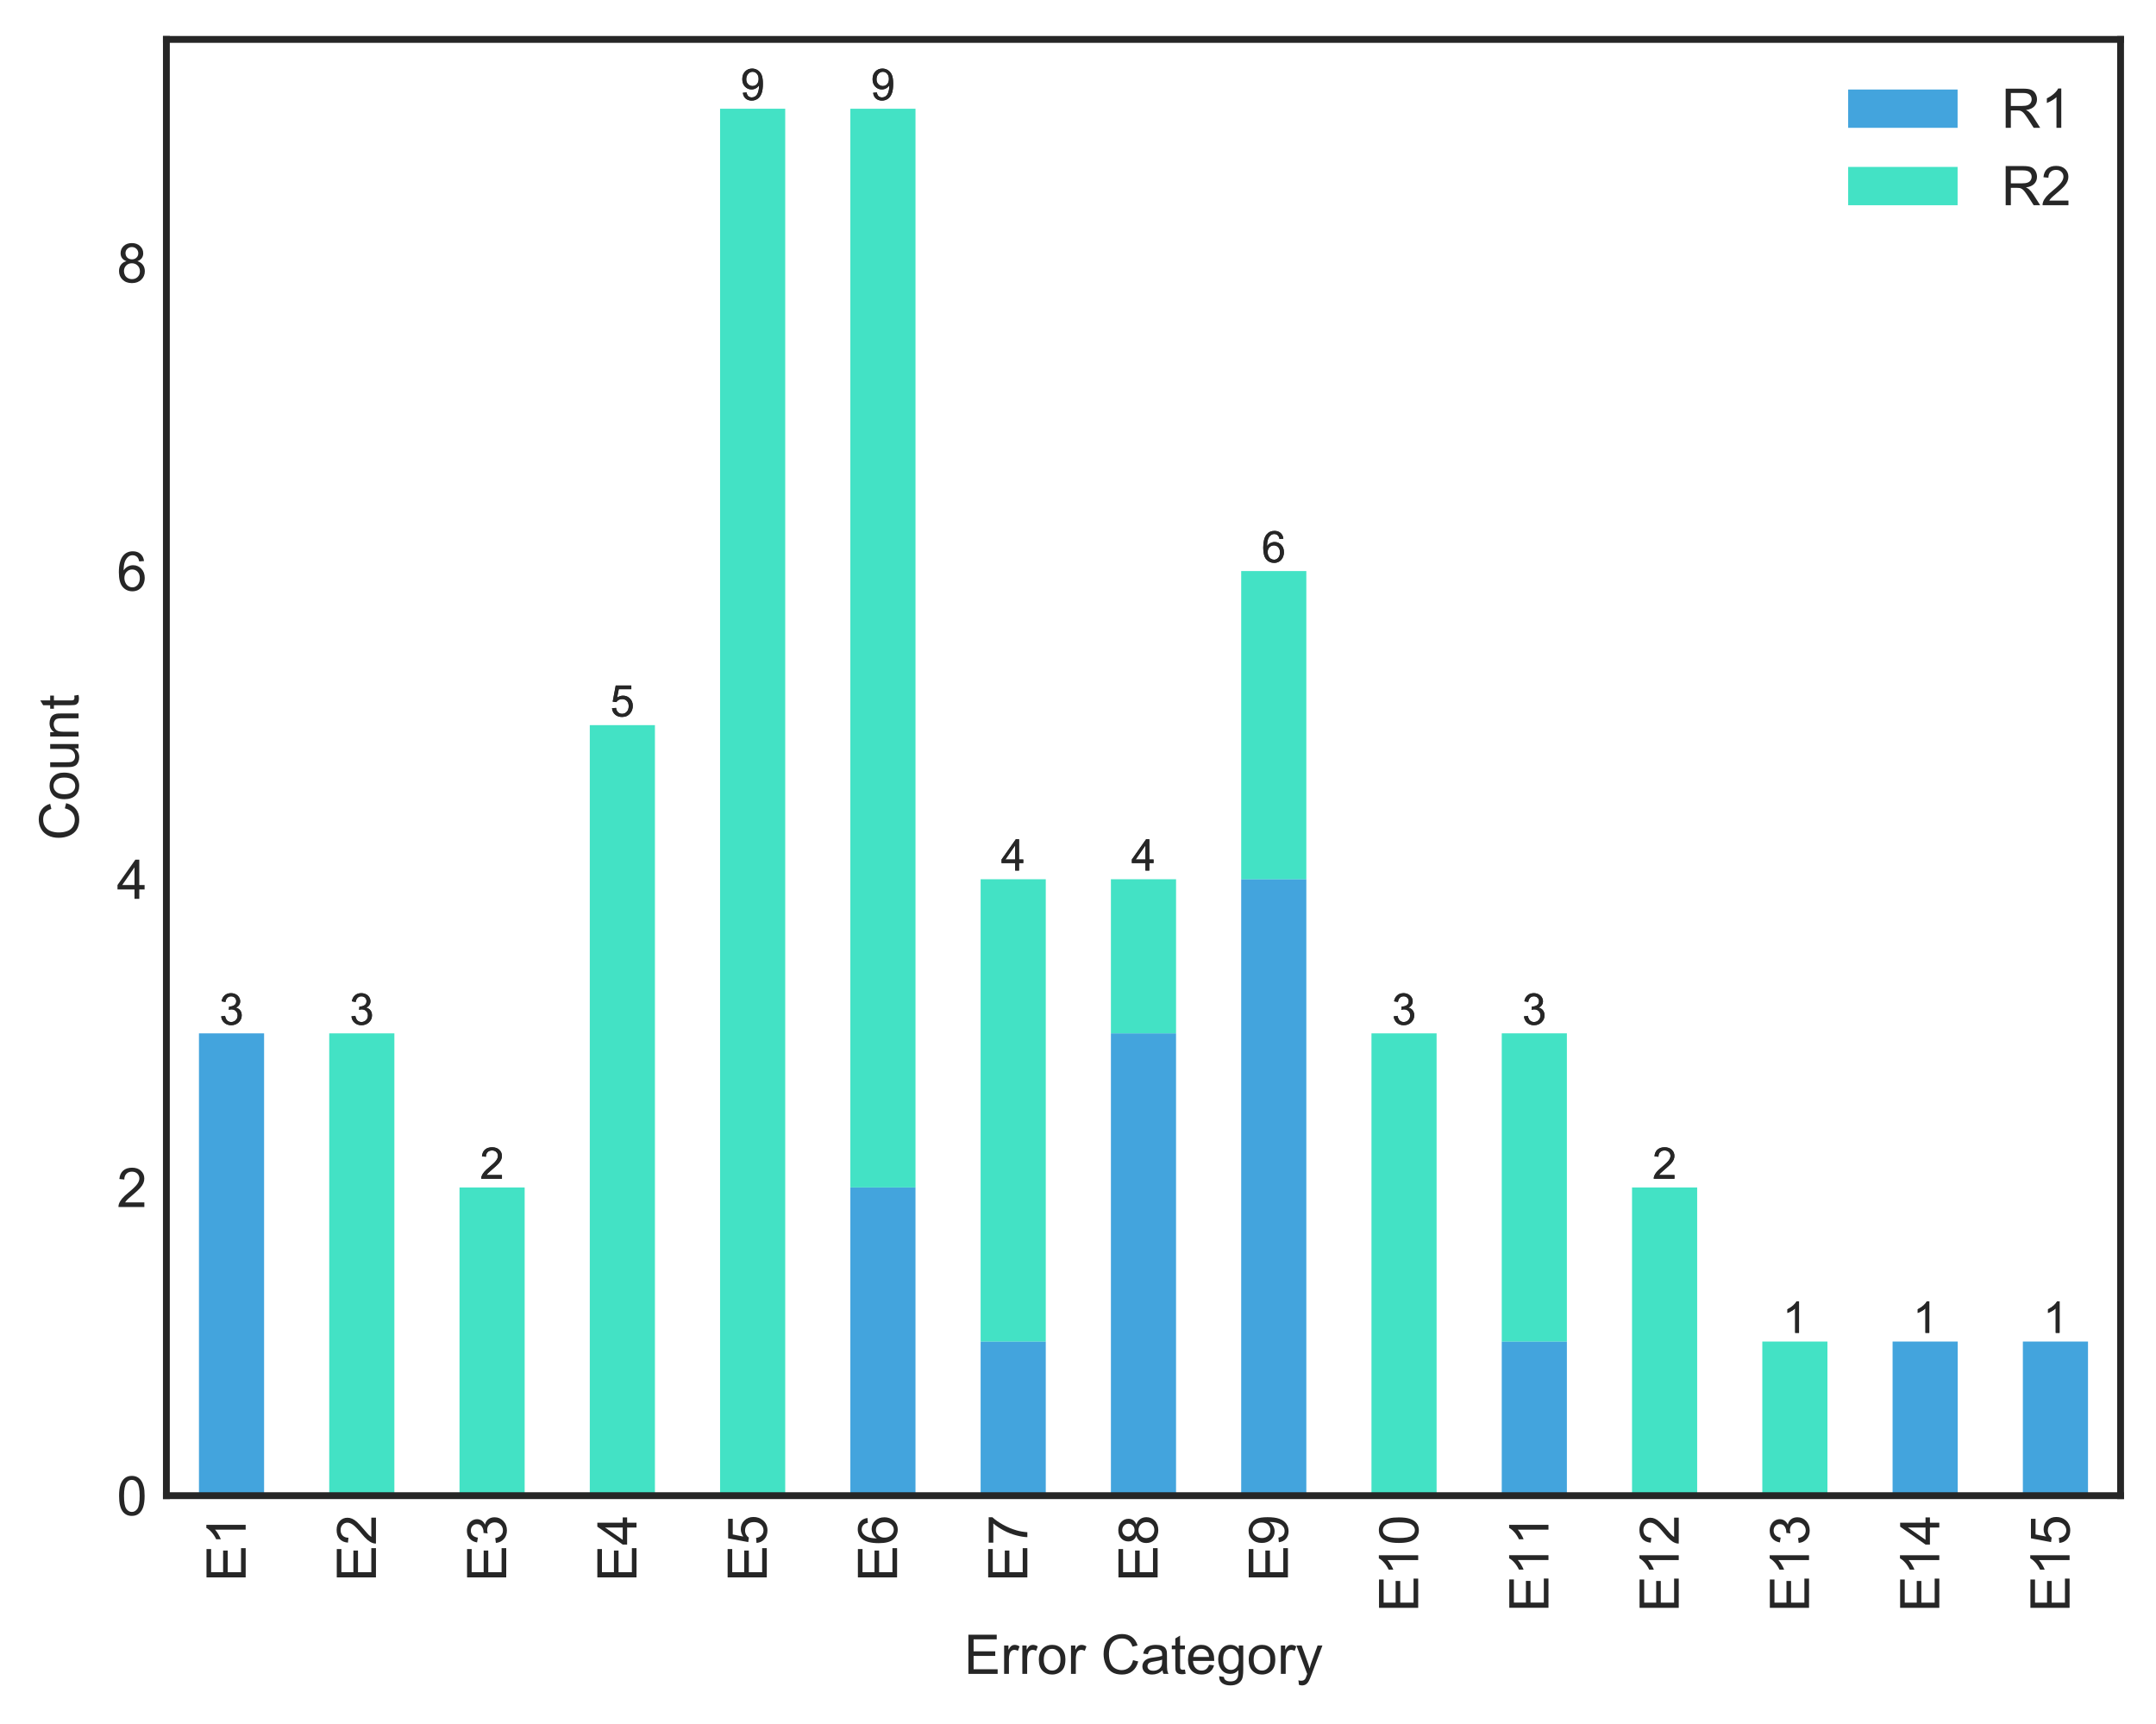 <?xml version="1.0" encoding="utf-8" standalone="no"?>
<!DOCTYPE svg PUBLIC "-//W3C//DTD SVG 1.1//EN"
  "http://www.w3.org/Graphics/SVG/1.1/DTD/svg11.dtd">
<!-- Created with matplotlib (http://matplotlib.org/) -->
<svg height="315pt" version="1.1" viewBox="0 0 394 315" width="394pt" xmlns="http://www.w3.org/2000/svg" xmlns:xlink="http://www.w3.org/1999/xlink">
 <defs>
  <style type="text/css">
*{stroke-linecap:butt;stroke-linejoin:round;}
  </style>
 </defs>
 <g id="figure_1">
  <g id="patch_1">
   <path d="M 0 315.189 
L 394.726 315.189 
L 394.726 0 
L 0 0 
z
" style="fill:#ffffff;"/>
  </g>
  <g id="axes_1">
   <g id="patch_2">
    <path d="M 30.406 273.312 
L 387.526 273.312 
L 387.526 7.2 
L 30.406 7.2 
z
" style="fill:#ffffff;"/>
   </g>
   <g id="matplotlib.axis_1">
    <g id="xtick_1">
     <g id="line2d_1"/>
     <g id="text_1">
      <!-- E1 -->
      <defs>
       <path d="M 7.906 0 
L 7.906 71.578 
L 59.672 71.578 
L 59.672 63.141 
L 17.391 63.141 
L 17.391 41.219 
L 56.984 41.219 
L 56.984 32.812 
L 17.391 32.812 
L 17.391 8.453 
L 61.328 8.453 
L 61.328 0 
z
" id="ArialMT-45"/>
       <path d="M 37.25 0 
L 28.469 0 
L 28.469 56 
Q 25.297 52.984 20.141 49.953 
Q 14.984 46.922 10.891 45.406 
L 10.891 53.906 
Q 18.266 57.375 23.781 62.297 
Q 29.297 67.234 31.594 71.875 
L 37.25 71.875 
z
" id="ArialMT-31"/>
      </defs>
      <g style="fill:#262626;" transform="translate(44.895 289.043)rotate(-90)scale(0.1 -0.1)">
       <use xlink:href="#ArialMT-45"/>
       <use x="66.699" xlink:href="#ArialMT-31"/>
      </g>
     </g>
    </g>
    <g id="xtick_2">
     <g id="line2d_2"/>
     <g id="text_2">
      <!-- E2 -->
      <defs>
       <path d="M 50.344 8.453 
L 50.344 0 
L 3.031 0 
Q 2.938 3.172 4.047 6.109 
Q 5.859 10.938 9.828 15.625 
Q 13.812 20.312 21.344 26.469 
Q 33.016 36.031 37.109 41.625 
Q 41.219 47.219 41.219 52.203 
Q 41.219 57.422 37.469 61 
Q 33.734 64.594 27.734 64.594 
Q 21.391 64.594 17.578 60.781 
Q 13.766 56.984 13.719 50.25 
L 4.688 51.172 
Q 5.609 61.281 11.656 66.578 
Q 17.719 71.875 27.938 71.875 
Q 38.234 71.875 44.234 66.156 
Q 50.25 60.453 50.25 52 
Q 50.25 47.703 48.484 43.547 
Q 46.734 39.406 42.656 34.812 
Q 38.578 30.219 29.109 22.219 
Q 21.188 15.578 18.938 13.203 
Q 16.703 10.844 15.234 8.453 
z
" id="ArialMT-32"/>
      </defs>
      <g style="fill:#262626;" transform="translate(68.703 289.043)rotate(-90)scale(0.1 -0.1)">
       <use xlink:href="#ArialMT-45"/>
       <use x="66.699" xlink:href="#ArialMT-32"/>
      </g>
     </g>
    </g>
    <g id="xtick_3">
     <g id="line2d_3"/>
     <g id="text_3">
      <!-- E3 -->
      <defs>
       <path d="M 4.203 18.891 
L 12.984 20.062 
Q 14.5 12.594 18.141 9.297 
Q 21.781 6 27 6 
Q 33.203 6 37.469 10.297 
Q 41.75 14.594 41.75 20.953 
Q 41.75 27 37.797 30.922 
Q 33.844 34.859 27.734 34.859 
Q 25.25 34.859 21.531 33.891 
L 22.516 41.609 
Q 23.391 41.5 23.922 41.5 
Q 29.547 41.5 34.031 44.422 
Q 38.531 47.359 38.531 53.469 
Q 38.531 58.297 35.25 61.469 
Q 31.984 64.656 26.812 64.656 
Q 21.688 64.656 18.266 61.422 
Q 14.844 58.203 13.875 51.766 
L 5.078 53.328 
Q 6.688 62.156 12.391 67.016 
Q 18.109 71.875 26.609 71.875 
Q 32.469 71.875 37.391 69.359 
Q 42.328 66.844 44.938 62.5 
Q 47.562 58.156 47.562 53.266 
Q 47.562 48.641 45.062 44.828 
Q 42.578 41.016 37.703 38.766 
Q 44.047 37.312 47.562 32.688 
Q 51.078 28.078 51.078 21.141 
Q 51.078 11.766 44.234 5.25 
Q 37.406 -1.266 26.953 -1.266 
Q 17.531 -1.266 11.297 4.344 
Q 5.078 9.969 4.203 18.891 
z
" id="ArialMT-33"/>
      </defs>
      <g style="fill:#262626;" transform="translate(92.511 289.043)rotate(-90)scale(0.1 -0.1)">
       <use xlink:href="#ArialMT-45"/>
       <use x="66.699" xlink:href="#ArialMT-33"/>
      </g>
     </g>
    </g>
    <g id="xtick_4">
     <g id="line2d_4"/>
     <g id="text_4">
      <!-- E4 -->
      <defs>
       <path d="M 32.328 0 
L 32.328 17.141 
L 1.266 17.141 
L 1.266 25.203 
L 33.938 71.578 
L 41.109 71.578 
L 41.109 25.203 
L 50.781 25.203 
L 50.781 17.141 
L 41.109 17.141 
L 41.109 0 
z
M 32.328 25.203 
L 32.328 57.469 
L 9.906 25.203 
z
" id="ArialMT-34"/>
      </defs>
      <g style="fill:#262626;" transform="translate(116.319 289.043)rotate(-90)scale(0.1 -0.1)">
       <use xlink:href="#ArialMT-45"/>
       <use x="66.699" xlink:href="#ArialMT-34"/>
      </g>
     </g>
    </g>
    <g id="xtick_5">
     <g id="line2d_5"/>
     <g id="text_5">
      <!-- E5 -->
      <defs>
       <path d="M 4.156 18.75 
L 13.375 19.531 
Q 14.406 12.797 18.141 9.391 
Q 21.875 6 27.156 6 
Q 33.5 6 37.891 10.781 
Q 42.281 15.578 42.281 23.484 
Q 42.281 31 38.062 35.344 
Q 33.844 39.703 27 39.703 
Q 22.75 39.703 19.328 37.766 
Q 15.922 35.844 13.969 32.766 
L 5.719 33.844 
L 12.641 70.609 
L 48.25 70.609 
L 48.25 62.203 
L 19.672 62.203 
L 15.828 42.969 
Q 22.266 47.469 29.344 47.469 
Q 38.719 47.469 45.156 40.969 
Q 51.609 34.469 51.609 24.266 
Q 51.609 14.547 45.953 7.469 
Q 39.062 -1.219 27.156 -1.219 
Q 17.391 -1.219 11.203 4.25 
Q 5.031 9.719 4.156 18.75 
z
" id="ArialMT-35"/>
      </defs>
      <g style="fill:#262626;" transform="translate(140.127 289.043)rotate(-90)scale(0.1 -0.1)">
       <use xlink:href="#ArialMT-45"/>
       <use x="66.699" xlink:href="#ArialMT-35"/>
      </g>
     </g>
    </g>
    <g id="xtick_6">
     <g id="line2d_6"/>
     <g id="text_6">
      <!-- E6 -->
      <defs>
       <path d="M 49.75 54.047 
L 41.016 53.375 
Q 39.844 58.547 37.703 60.891 
Q 34.125 64.656 28.906 64.656 
Q 24.703 64.656 21.531 62.312 
Q 17.391 59.281 14.984 53.469 
Q 12.594 47.656 12.5 36.922 
Q 15.672 41.75 20.266 44.094 
Q 24.859 46.438 29.891 46.438 
Q 38.672 46.438 44.844 39.969 
Q 51.031 33.5 51.031 23.25 
Q 51.031 16.5 48.125 10.719 
Q 45.219 4.938 40.141 1.859 
Q 35.062 -1.219 28.609 -1.219 
Q 17.625 -1.219 10.688 6.859 
Q 3.766 14.938 3.766 33.5 
Q 3.766 54.25 11.422 63.672 
Q 18.109 71.875 29.438 71.875 
Q 37.891 71.875 43.281 67.141 
Q 48.688 62.406 49.75 54.047 
z
M 13.875 23.188 
Q 13.875 18.656 15.797 14.5 
Q 17.719 10.359 21.188 8.172 
Q 24.656 6 28.469 6 
Q 34.031 6 38.031 10.484 
Q 42.047 14.984 42.047 22.703 
Q 42.047 30.125 38.078 34.391 
Q 34.125 38.672 28.125 38.672 
Q 22.172 38.672 18.016 34.391 
Q 13.875 30.125 13.875 23.188 
z
" id="ArialMT-36"/>
      </defs>
      <g style="fill:#262626;" transform="translate(163.935 289.043)rotate(-90)scale(0.1 -0.1)">
       <use xlink:href="#ArialMT-45"/>
       <use x="66.699" xlink:href="#ArialMT-36"/>
      </g>
     </g>
    </g>
    <g id="xtick_7">
     <g id="line2d_7"/>
     <g id="text_7">
      <!-- E7 -->
      <defs>
       <path d="M 4.734 62.203 
L 4.734 70.656 
L 51.078 70.656 
L 51.078 63.812 
Q 44.234 56.547 37.516 44.484 
Q 30.812 32.422 27.156 19.672 
Q 24.516 10.688 23.781 0 
L 14.75 0 
Q 14.891 8.453 18.062 20.406 
Q 21.234 32.375 27.172 43.484 
Q 33.109 54.594 39.797 62.203 
z
" id="ArialMT-37"/>
      </defs>
      <g style="fill:#262626;" transform="translate(187.743 289.043)rotate(-90)scale(0.1 -0.1)">
       <use xlink:href="#ArialMT-45"/>
       <use x="66.699" xlink:href="#ArialMT-37"/>
      </g>
     </g>
    </g>
    <g id="xtick_8">
     <g id="line2d_8"/>
     <g id="text_8">
      <!-- E8 -->
      <defs>
       <path d="M 17.672 38.812 
Q 12.203 40.828 9.562 44.531 
Q 6.938 48.25 6.938 53.422 
Q 6.938 61.234 12.547 66.547 
Q 18.172 71.875 27.484 71.875 
Q 36.859 71.875 42.578 66.422 
Q 48.297 60.984 48.297 53.172 
Q 48.297 48.188 45.672 44.5 
Q 43.062 40.828 37.75 38.812 
Q 44.344 36.672 47.781 31.875 
Q 51.219 27.094 51.219 20.453 
Q 51.219 11.281 44.719 5.031 
Q 38.234 -1.219 27.641 -1.219 
Q 17.047 -1.219 10.547 5.047 
Q 4.047 11.328 4.047 20.703 
Q 4.047 27.688 7.594 32.391 
Q 11.141 37.109 17.672 38.812 
z
M 15.922 53.719 
Q 15.922 48.641 19.188 45.406 
Q 22.469 42.188 27.688 42.188 
Q 32.766 42.188 36.016 45.375 
Q 39.266 48.578 39.266 53.219 
Q 39.266 58.062 35.906 61.359 
Q 32.562 64.656 27.594 64.656 
Q 22.562 64.656 19.234 61.422 
Q 15.922 58.203 15.922 53.719 
z
M 13.094 20.656 
Q 13.094 16.891 14.875 13.375 
Q 16.656 9.859 20.172 7.922 
Q 23.688 6 27.734 6 
Q 34.031 6 38.125 10.047 
Q 42.234 14.109 42.234 20.359 
Q 42.234 26.703 38.016 30.859 
Q 33.797 35.016 27.438 35.016 
Q 21.234 35.016 17.156 30.906 
Q 13.094 26.812 13.094 20.656 
z
" id="ArialMT-38"/>
      </defs>
      <g style="fill:#262626;" transform="translate(211.551 289.043)rotate(-90)scale(0.1 -0.1)">
       <use xlink:href="#ArialMT-45"/>
       <use x="66.699" xlink:href="#ArialMT-38"/>
      </g>
     </g>
    </g>
    <g id="xtick_9">
     <g id="line2d_9"/>
     <g id="text_9">
      <!-- E9 -->
      <defs>
       <path d="M 5.469 16.547 
L 13.922 17.328 
Q 14.984 11.375 18.016 8.688 
Q 21.047 6 25.781 6 
Q 29.828 6 32.875 7.859 
Q 35.938 9.719 37.891 12.812 
Q 39.844 15.922 41.156 21.188 
Q 42.484 26.469 42.484 31.938 
Q 42.484 32.516 42.438 33.688 
Q 39.797 29.5 35.234 26.875 
Q 30.672 24.266 25.344 24.266 
Q 16.453 24.266 10.297 30.703 
Q 4.156 37.156 4.156 47.703 
Q 4.156 58.594 10.578 65.234 
Q 17 71.875 26.656 71.875 
Q 33.641 71.875 39.422 68.109 
Q 45.219 64.359 48.219 57.391 
Q 51.219 50.438 51.219 37.25 
Q 51.219 23.531 48.234 15.406 
Q 45.266 7.281 39.375 3.031 
Q 33.5 -1.219 25.594 -1.219 
Q 17.188 -1.219 11.859 3.438 
Q 6.547 8.109 5.469 16.547 
z
M 41.453 48.141 
Q 41.453 55.719 37.422 60.156 
Q 33.406 64.594 27.734 64.594 
Q 21.875 64.594 17.531 59.812 
Q 13.188 55.031 13.188 47.406 
Q 13.188 40.578 17.312 36.297 
Q 21.438 32.031 27.484 32.031 
Q 33.594 32.031 37.516 36.297 
Q 41.453 40.578 41.453 48.141 
z
" id="ArialMT-39"/>
      </defs>
      <g style="fill:#262626;" transform="translate(235.359 289.043)rotate(-90)scale(0.1 -0.1)">
       <use xlink:href="#ArialMT-45"/>
       <use x="66.699" xlink:href="#ArialMT-39"/>
      </g>
     </g>
    </g>
    <g id="xtick_10">
     <g id="line2d_10"/>
     <g id="text_10">
      <!-- E10 -->
      <defs>
       <path d="M 4.156 35.297 
Q 4.156 48 6.766 55.734 
Q 9.375 63.484 14.516 67.672 
Q 19.672 71.875 27.484 71.875 
Q 33.25 71.875 37.594 69.547 
Q 41.938 67.234 44.766 62.859 
Q 47.609 58.5 49.219 52.219 
Q 50.828 45.953 50.828 35.297 
Q 50.828 22.703 48.234 14.969 
Q 45.656 7.234 40.5 3 
Q 35.359 -1.219 27.484 -1.219 
Q 17.141 -1.219 11.234 6.203 
Q 4.156 15.141 4.156 35.297 
z
M 13.188 35.297 
Q 13.188 17.672 17.312 11.828 
Q 21.438 6 27.484 6 
Q 33.547 6 37.672 11.859 
Q 41.797 17.719 41.797 35.297 
Q 41.797 52.984 37.672 58.781 
Q 33.547 64.594 27.391 64.594 
Q 21.344 64.594 17.719 59.469 
Q 13.188 52.938 13.188 35.297 
z
" id="ArialMT-30"/>
      </defs>
      <g style="fill:#262626;" transform="translate(259.167 294.604)rotate(-90)scale(0.1 -0.1)">
       <use xlink:href="#ArialMT-45"/>
       <use x="66.699" xlink:href="#ArialMT-31"/>
       <use x="122.314" xlink:href="#ArialMT-30"/>
      </g>
     </g>
    </g>
    <g id="xtick_11">
     <g id="line2d_11"/>
     <g id="text_11">
      <!-- E11 -->
      <g style="fill:#262626;" transform="translate(282.975 294.593)rotate(-90)scale(0.1 -0.1)">
       <use xlink:href="#ArialMT-45"/>
       <use x="66.699" xlink:href="#ArialMT-31"/>
       <use x="122.205" xlink:href="#ArialMT-31"/>
      </g>
     </g>
    </g>
    <g id="xtick_12">
     <g id="line2d_12"/>
     <g id="text_12">
      <!-- E12 -->
      <g style="fill:#262626;" transform="translate(306.783 294.604)rotate(-90)scale(0.1 -0.1)">
       <use xlink:href="#ArialMT-45"/>
       <use x="66.699" xlink:href="#ArialMT-31"/>
       <use x="122.314" xlink:href="#ArialMT-32"/>
      </g>
     </g>
    </g>
    <g id="xtick_13">
     <g id="line2d_13"/>
     <g id="text_13">
      <!-- E13 -->
      <g style="fill:#262626;" transform="translate(330.591 294.604)rotate(-90)scale(0.1 -0.1)">
       <use xlink:href="#ArialMT-45"/>
       <use x="66.699" xlink:href="#ArialMT-31"/>
       <use x="122.314" xlink:href="#ArialMT-33"/>
      </g>
     </g>
    </g>
    <g id="xtick_14">
     <g id="line2d_14"/>
     <g id="text_14">
      <!-- E14 -->
      <g style="fill:#262626;" transform="translate(354.399 294.604)rotate(-90)scale(0.1 -0.1)">
       <use xlink:href="#ArialMT-45"/>
       <use x="66.699" xlink:href="#ArialMT-31"/>
       <use x="122.314" xlink:href="#ArialMT-34"/>
      </g>
     </g>
    </g>
    <g id="xtick_15">
     <g id="line2d_15"/>
     <g id="text_15">
      <!-- E15 -->
      <g style="fill:#262626;" transform="translate(378.207 294.604)rotate(-90)scale(0.1 -0.1)">
       <use xlink:href="#ArialMT-45"/>
       <use x="66.699" xlink:href="#ArialMT-31"/>
       <use x="122.314" xlink:href="#ArialMT-35"/>
      </g>
     </g>
    </g>
    <g id="text_16">
     <!-- Error Category -->
     <defs>
      <path d="M 6.5 0 
L 6.5 51.859 
L 14.406 51.859 
L 14.406 44 
Q 17.438 49.516 20 51.266 
Q 22.562 53.031 25.641 53.031 
Q 30.078 53.031 34.672 50.203 
L 31.641 42.047 
Q 28.422 43.953 25.203 43.953 
Q 22.312 43.953 20.016 42.219 
Q 17.719 40.484 16.75 37.406 
Q 15.281 32.719 15.281 27.156 
L 15.281 0 
z
" id="ArialMT-72"/>
      <path d="M 3.328 25.922 
Q 3.328 40.328 11.328 47.266 
Q 18.016 53.031 27.641 53.031 
Q 38.328 53.031 45.109 46.016 
Q 51.906 39.016 51.906 26.656 
Q 51.906 16.656 48.906 10.906 
Q 45.906 5.172 40.156 2 
Q 34.422 -1.172 27.641 -1.172 
Q 16.75 -1.172 10.031 5.812 
Q 3.328 12.797 3.328 25.922 
z
M 12.359 25.922 
Q 12.359 15.969 16.703 11.016 
Q 21.047 6.062 27.641 6.062 
Q 34.188 6.062 38.531 11.031 
Q 42.875 16.016 42.875 26.219 
Q 42.875 35.844 38.5 40.797 
Q 34.125 45.75 27.641 45.75 
Q 21.047 45.75 16.703 40.812 
Q 12.359 35.891 12.359 25.922 
z
" id="ArialMT-6f"/>
      <path id="ArialMT-20"/>
      <path d="M 58.797 25.094 
L 68.266 22.703 
Q 65.281 11.031 57.547 4.906 
Q 49.812 -1.219 38.625 -1.219 
Q 27.047 -1.219 19.797 3.484 
Q 12.547 8.203 8.766 17.141 
Q 4.984 26.078 4.984 36.328 
Q 4.984 47.516 9.25 55.828 
Q 13.531 64.156 21.406 68.469 
Q 29.297 72.797 38.766 72.797 
Q 49.516 72.797 56.828 67.328 
Q 64.156 61.859 67.047 51.953 
L 57.719 49.75 
Q 55.219 57.562 50.484 61.125 
Q 45.75 64.703 38.578 64.703 
Q 30.328 64.703 24.781 60.734 
Q 19.234 56.781 16.984 50.109 
Q 14.75 43.453 14.75 36.375 
Q 14.75 27.25 17.406 20.438 
Q 20.062 13.625 25.672 10.25 
Q 31.297 6.891 37.844 6.891 
Q 45.797 6.891 51.312 11.469 
Q 56.844 16.062 58.797 25.094 
z
" id="ArialMT-43"/>
      <path d="M 40.438 6.391 
Q 35.547 2.25 31.031 0.531 
Q 26.516 -1.172 21.344 -1.172 
Q 12.797 -1.172 8.203 3 
Q 3.609 7.172 3.609 13.672 
Q 3.609 17.484 5.344 20.625 
Q 7.078 23.781 9.891 25.688 
Q 12.703 27.594 16.219 28.562 
Q 18.797 29.25 24.031 29.891 
Q 34.672 31.156 39.703 32.906 
Q 39.75 34.719 39.75 35.203 
Q 39.75 40.578 37.25 42.781 
Q 33.891 45.75 27.25 45.75 
Q 21.047 45.75 18.094 43.578 
Q 15.141 41.406 13.719 35.891 
L 5.125 37.062 
Q 6.297 42.578 8.984 45.969 
Q 11.672 49.359 16.75 51.188 
Q 21.828 53.031 28.516 53.031 
Q 35.156 53.031 39.297 51.469 
Q 43.453 49.906 45.406 47.531 
Q 47.359 45.172 48.141 41.547 
Q 48.578 39.312 48.578 33.453 
L 48.578 21.734 
Q 48.578 9.469 49.141 6.219 
Q 49.703 2.984 51.375 0 
L 42.188 0 
Q 40.828 2.734 40.438 6.391 
z
M 39.703 26.031 
Q 34.906 24.078 25.344 22.703 
Q 19.922 21.922 17.672 20.938 
Q 15.438 19.969 14.203 18.094 
Q 12.984 16.219 12.984 13.922 
Q 12.984 10.406 15.641 8.062 
Q 18.312 5.719 23.438 5.719 
Q 28.516 5.719 32.469 7.938 
Q 36.422 10.156 38.281 14.016 
Q 39.703 17 39.703 22.797 
z
" id="ArialMT-61"/>
      <path d="M 25.781 7.859 
L 27.047 0.094 
Q 23.344 -0.688 20.406 -0.688 
Q 15.625 -0.688 12.984 0.828 
Q 10.359 2.344 9.281 4.812 
Q 8.203 7.281 8.203 15.188 
L 8.203 45.016 
L 1.766 45.016 
L 1.766 51.859 
L 8.203 51.859 
L 8.203 64.703 
L 16.938 69.969 
L 16.938 51.859 
L 25.781 51.859 
L 25.781 45.016 
L 16.938 45.016 
L 16.938 14.703 
Q 16.938 10.938 17.406 9.859 
Q 17.875 8.797 18.922 8.156 
Q 19.969 7.516 21.922 7.516 
Q 23.391 7.516 25.781 7.859 
z
" id="ArialMT-74"/>
      <path d="M 42.094 16.703 
L 51.172 15.578 
Q 49.031 7.625 43.219 3.219 
Q 37.406 -1.172 28.375 -1.172 
Q 17 -1.172 10.328 5.828 
Q 3.656 12.844 3.656 25.484 
Q 3.656 38.578 10.391 45.797 
Q 17.141 53.031 27.875 53.031 
Q 38.281 53.031 44.875 45.953 
Q 51.469 38.875 51.469 26.031 
Q 51.469 25.25 51.422 23.688 
L 12.75 23.688 
Q 13.234 15.141 17.578 10.594 
Q 21.922 6.062 28.422 6.062 
Q 33.25 6.062 36.672 8.594 
Q 40.094 11.141 42.094 16.703 
z
M 13.234 30.906 
L 42.188 30.906 
Q 41.609 37.453 38.875 40.719 
Q 34.672 45.797 27.984 45.797 
Q 21.922 45.797 17.797 41.75 
Q 13.672 37.703 13.234 30.906 
z
" id="ArialMT-65"/>
      <path d="M 4.984 -4.297 
L 13.531 -5.562 
Q 14.062 -9.516 16.5 -11.328 
Q 19.781 -13.766 25.438 -13.766 
Q 31.547 -13.766 34.859 -11.328 
Q 38.188 -8.891 39.359 -4.5 
Q 40.047 -1.812 39.984 6.781 
Q 34.234 0 25.641 0 
Q 14.938 0 9.078 7.719 
Q 3.219 15.438 3.219 26.219 
Q 3.219 33.641 5.906 39.906 
Q 8.594 46.188 13.688 49.609 
Q 18.797 53.031 25.688 53.031 
Q 34.859 53.031 40.828 45.609 
L 40.828 51.859 
L 48.922 51.859 
L 48.922 7.031 
Q 48.922 -5.078 46.453 -10.125 
Q 44 -15.188 38.641 -18.109 
Q 33.297 -21.047 25.484 -21.047 
Q 16.219 -21.047 10.5 -16.875 
Q 4.781 -12.703 4.984 -4.297 
z
M 12.25 26.859 
Q 12.25 16.656 16.297 11.969 
Q 20.359 7.281 26.469 7.281 
Q 32.516 7.281 36.609 11.938 
Q 40.719 16.609 40.719 26.562 
Q 40.719 36.078 36.5 40.906 
Q 32.281 45.75 26.312 45.75 
Q 20.453 45.75 16.344 40.984 
Q 12.25 36.234 12.25 26.859 
z
" id="ArialMT-67"/>
      <path d="M 6.203 -19.969 
L 5.219 -11.719 
Q 8.109 -12.5 10.25 -12.5 
Q 13.188 -12.5 14.938 -11.516 
Q 16.703 -10.547 17.828 -8.797 
Q 18.656 -7.469 20.516 -2.25 
Q 20.75 -1.516 21.297 -0.094 
L 1.609 51.859 
L 11.078 51.859 
L 21.875 21.828 
Q 23.969 16.109 25.641 9.812 
Q 27.156 15.875 29.25 21.625 
L 40.328 51.859 
L 49.125 51.859 
L 29.391 -0.875 
Q 26.219 -9.422 24.469 -12.641 
Q 22.125 -17 19.094 -19.016 
Q 16.062 -21.047 11.859 -21.047 
Q 9.328 -21.047 6.203 -19.969 
z
" id="ArialMT-79"/>
     </defs>
     <g style="fill:#262626;" transform="translate(176.18 305.884)scale(0.1 -0.1)">
      <use xlink:href="#ArialMT-45"/>
      <use x="66.699" xlink:href="#ArialMT-72"/>
      <use x="100" xlink:href="#ArialMT-72"/>
      <use x="133.301" xlink:href="#ArialMT-6f"/>
      <use x="188.916" xlink:href="#ArialMT-72"/>
      <use x="222.217" xlink:href="#ArialMT-20"/>
      <use x="250" xlink:href="#ArialMT-43"/>
      <use x="322.217" xlink:href="#ArialMT-61"/>
      <use x="377.832" xlink:href="#ArialMT-74"/>
      <use x="405.615" xlink:href="#ArialMT-65"/>
      <use x="461.23" xlink:href="#ArialMT-67"/>
      <use x="516.846" xlink:href="#ArialMT-6f"/>
      <use x="572.461" xlink:href="#ArialMT-72"/>
      <use x="605.762" xlink:href="#ArialMT-79"/>
     </g>
    </g>
   </g>
   <g id="matplotlib.axis_2">
    <g id="ytick_1">
     <g id="line2d_16"/>
     <g id="text_17">
      <!-- 0 -->
      <g style="fill:#262626;" transform="translate(21.345 276.891)scale(0.1 -0.1)">
       <use xlink:href="#ArialMT-30"/>
      </g>
     </g>
    </g>
    <g id="ytick_2">
     <g id="line2d_17"/>
     <g id="text_18">
      <!-- 2 -->
      <g style="fill:#262626;" transform="translate(21.345 220.571)scale(0.1 -0.1)">
       <use xlink:href="#ArialMT-32"/>
      </g>
     </g>
    </g>
    <g id="ytick_3">
     <g id="line2d_18"/>
     <g id="text_19">
      <!-- 4 -->
      <g style="fill:#262626;" transform="translate(21.345 164.251)scale(0.1 -0.1)">
       <use xlink:href="#ArialMT-34"/>
      </g>
     </g>
    </g>
    <g id="ytick_4">
     <g id="line2d_19"/>
     <g id="text_20">
      <!-- 6 -->
      <g style="fill:#262626;" transform="translate(21.345 107.931)scale(0.1 -0.1)">
       <use xlink:href="#ArialMT-36"/>
      </g>
     </g>
    </g>
    <g id="ytick_5">
     <g id="line2d_20"/>
     <g id="text_21">
      <!-- 8 -->
      <g style="fill:#262626;" transform="translate(21.345 51.611)scale(0.1 -0.1)">
       <use xlink:href="#ArialMT-38"/>
      </g>
     </g>
    </g>
    <g id="text_22">
     <!-- Count -->
     <defs>
      <path d="M 40.578 0 
L 40.578 7.625 
Q 34.516 -1.172 24.125 -1.172 
Q 19.531 -1.172 15.547 0.578 
Q 11.578 2.344 9.641 5 
Q 7.719 7.672 6.938 11.531 
Q 6.391 14.109 6.391 19.734 
L 6.391 51.859 
L 15.188 51.859 
L 15.188 23.094 
Q 15.188 16.219 15.719 13.812 
Q 16.547 10.359 19.234 8.375 
Q 21.922 6.391 25.875 6.391 
Q 29.828 6.391 33.297 8.422 
Q 36.766 10.453 38.203 13.938 
Q 39.656 17.438 39.656 24.078 
L 39.656 51.859 
L 48.438 51.859 
L 48.438 0 
z
" id="ArialMT-75"/>
      <path d="M 6.594 0 
L 6.594 51.859 
L 14.5 51.859 
L 14.5 44.484 
Q 20.219 53.031 31 53.031 
Q 35.688 53.031 39.625 51.344 
Q 43.562 49.656 45.516 46.922 
Q 47.469 44.188 48.25 40.438 
Q 48.734 37.984 48.734 31.891 
L 48.734 0 
L 39.938 0 
L 39.938 31.547 
Q 39.938 36.922 38.906 39.578 
Q 37.891 42.234 35.281 43.812 
Q 32.672 45.406 29.156 45.406 
Q 23.531 45.406 19.453 41.844 
Q 15.375 38.281 15.375 28.328 
L 15.375 0 
z
" id="ArialMT-6e"/>
     </defs>
     <g style="fill:#262626;" transform="translate(14.358 153.597)rotate(-90)scale(0.1 -0.1)">
      <use xlink:href="#ArialMT-43"/>
      <use x="72.217" xlink:href="#ArialMT-6f"/>
      <use x="127.832" xlink:href="#ArialMT-75"/>
      <use x="183.447" xlink:href="#ArialMT-6e"/>
      <use x="239.062" xlink:href="#ArialMT-74"/>
     </g>
    </g>
   </g>
   <g id="patch_3">
    <path clip-path="url(#p71945a04c2)" d="M 36.358 273.312 
L 48.262 273.312 
L 48.262 188.832 
L 36.358 188.832 
z
" style="fill:#0485d1;fill-opacity:0.749;"/>
   </g>
   <g id="patch_4">
    <path clip-path="url(#p71945a04c2)" d="M 60.166 273.312 
L 72.07 273.312 
L 72.07 273.312 
L 60.166 273.312 
z
" style="fill:#0485d1;fill-opacity:0.749;"/>
   </g>
   <g id="patch_5">
    <path clip-path="url(#p71945a04c2)" d="M 83.974 273.312 
L 95.878 273.312 
L 95.878 273.312 
L 83.974 273.312 
z
" style="fill:#0485d1;fill-opacity:0.749;"/>
   </g>
   <g id="patch_6">
    <path clip-path="url(#p71945a04c2)" d="M 107.782 273.312 
L 119.686 273.312 
L 119.686 273.312 
L 107.782 273.312 
z
" style="fill:#0485d1;fill-opacity:0.749;"/>
   </g>
   <g id="patch_7">
    <path clip-path="url(#p71945a04c2)" d="M 131.59 273.312 
L 143.494 273.312 
L 143.494 273.312 
L 131.59 273.312 
z
" style="fill:#0485d1;fill-opacity:0.749;"/>
   </g>
   <g id="patch_8">
    <path clip-path="url(#p71945a04c2)" d="M 155.398 273.312 
L 167.302 273.312 
L 167.302 216.992 
L 155.398 216.992 
z
" style="fill:#0485d1;fill-opacity:0.749;"/>
   </g>
   <g id="patch_9">
    <path clip-path="url(#p71945a04c2)" d="M 179.206 273.312 
L 191.11 273.312 
L 191.11 245.152 
L 179.206 245.152 
z
" style="fill:#0485d1;fill-opacity:0.749;"/>
   </g>
   <g id="patch_10">
    <path clip-path="url(#p71945a04c2)" d="M 203.014 273.312 
L 214.918 273.312 
L 214.918 188.832 
L 203.014 188.832 
z
" style="fill:#0485d1;fill-opacity:0.749;"/>
   </g>
   <g id="patch_11">
    <path clip-path="url(#p71945a04c2)" d="M 226.822 273.312 
L 238.726 273.312 
L 238.726 160.672 
L 226.822 160.672 
z
" style="fill:#0485d1;fill-opacity:0.749;"/>
   </g>
   <g id="patch_12">
    <path clip-path="url(#p71945a04c2)" d="M 250.63 273.312 
L 262.534 273.312 
L 262.534 273.312 
L 250.63 273.312 
z
" style="fill:#0485d1;fill-opacity:0.749;"/>
   </g>
   <g id="patch_13">
    <path clip-path="url(#p71945a04c2)" d="M 274.438 273.312 
L 286.342 273.312 
L 286.342 245.152 
L 274.438 245.152 
z
" style="fill:#0485d1;fill-opacity:0.749;"/>
   </g>
   <g id="patch_14">
    <path clip-path="url(#p71945a04c2)" d="M 298.246 273.312 
L 310.15 273.312 
L 310.15 273.312 
L 298.246 273.312 
z
" style="fill:#0485d1;fill-opacity:0.749;"/>
   </g>
   <g id="patch_15">
    <path clip-path="url(#p71945a04c2)" d="M 322.054 273.312 
L 333.958 273.312 
L 333.958 273.312 
L 322.054 273.312 
z
" style="fill:#0485d1;fill-opacity:0.749;"/>
   </g>
   <g id="patch_16">
    <path clip-path="url(#p71945a04c2)" d="M 345.862 273.312 
L 357.766 273.312 
L 357.766 245.152 
L 345.862 245.152 
z
" style="fill:#0485d1;fill-opacity:0.749;"/>
   </g>
   <g id="patch_17">
    <path clip-path="url(#p71945a04c2)" d="M 369.67 273.312 
L 381.574 273.312 
L 381.574 245.152 
L 369.67 245.152 
z
" style="fill:#0485d1;fill-opacity:0.749;"/>
   </g>
   <g id="patch_18">
    <path clip-path="url(#p71945a04c2)" d="M 36.358 273.312 
L 48.262 273.312 
L 48.262 273.312 
L 36.358 273.312 
z
" style="fill:#04d8b2;fill-opacity:0.749;"/>
   </g>
   <g id="patch_19">
    <path clip-path="url(#p71945a04c2)" d="M 60.166 273.312 
L 72.07 273.312 
L 72.07 188.832 
L 60.166 188.832 
z
" style="fill:#04d8b2;fill-opacity:0.749;"/>
   </g>
   <g id="patch_20">
    <path clip-path="url(#p71945a04c2)" d="M 83.974 273.312 
L 95.878 273.312 
L 95.878 216.992 
L 83.974 216.992 
z
" style="fill:#04d8b2;fill-opacity:0.749;"/>
   </g>
   <g id="patch_21">
    <path clip-path="url(#p71945a04c2)" d="M 107.782 273.312 
L 119.686 273.312 
L 119.686 132.512 
L 107.782 132.512 
z
" style="fill:#04d8b2;fill-opacity:0.749;"/>
   </g>
   <g id="patch_22">
    <path clip-path="url(#p71945a04c2)" d="M 131.59 273.312 
L 143.494 273.312 
L 143.494 19.872 
L 131.59 19.872 
z
" style="fill:#04d8b2;fill-opacity:0.749;"/>
   </g>
   <g id="patch_23">
    <path clip-path="url(#p71945a04c2)" d="M 155.398 216.992 
L 167.302 216.992 
L 167.302 19.872 
L 155.398 19.872 
z
" style="fill:#04d8b2;fill-opacity:0.749;"/>
   </g>
   <g id="patch_24">
    <path clip-path="url(#p71945a04c2)" d="M 179.206 245.152 
L 191.11 245.152 
L 191.11 160.672 
L 179.206 160.672 
z
" style="fill:#04d8b2;fill-opacity:0.749;"/>
   </g>
   <g id="patch_25">
    <path clip-path="url(#p71945a04c2)" d="M 203.014 188.832 
L 214.918 188.832 
L 214.918 160.672 
L 203.014 160.672 
z
" style="fill:#04d8b2;fill-opacity:0.749;"/>
   </g>
   <g id="patch_26">
    <path clip-path="url(#p71945a04c2)" d="M 226.822 160.672 
L 238.726 160.672 
L 238.726 104.352 
L 226.822 104.352 
z
" style="fill:#04d8b2;fill-opacity:0.749;"/>
   </g>
   <g id="patch_27">
    <path clip-path="url(#p71945a04c2)" d="M 250.63 273.312 
L 262.534 273.312 
L 262.534 188.832 
L 250.63 188.832 
z
" style="fill:#04d8b2;fill-opacity:0.749;"/>
   </g>
   <g id="patch_28">
    <path clip-path="url(#p71945a04c2)" d="M 274.438 245.152 
L 286.342 245.152 
L 286.342 188.832 
L 274.438 188.832 
z
" style="fill:#04d8b2;fill-opacity:0.749;"/>
   </g>
   <g id="patch_29">
    <path clip-path="url(#p71945a04c2)" d="M 298.246 273.312 
L 310.15 273.312 
L 310.15 216.992 
L 298.246 216.992 
z
" style="fill:#04d8b2;fill-opacity:0.749;"/>
   </g>
   <g id="patch_30">
    <path clip-path="url(#p71945a04c2)" d="M 322.054 273.312 
L 333.958 273.312 
L 333.958 245.152 
L 322.054 245.152 
z
" style="fill:#04d8b2;fill-opacity:0.749;"/>
   </g>
   <g id="patch_31">
    <path clip-path="url(#p71945a04c2)" d="M 345.862 273.312 
L 357.766 273.312 
L 357.766 273.312 
L 345.862 273.312 
z
" style="fill:#04d8b2;fill-opacity:0.749;"/>
   </g>
   <g id="patch_32">
    <path clip-path="url(#p71945a04c2)" d="M 369.67 273.312 
L 381.574 273.312 
L 381.574 273.312 
L 369.67 273.312 
z
" style="fill:#04d8b2;fill-opacity:0.749;"/>
   </g>
   <g id="patch_33">
    <path d="M 30.406 273.312 
L 30.406 7.2 
" style="fill:none;stroke:#262626;stroke-linecap:square;stroke-linejoin:miter;stroke-width:1.25;"/>
   </g>
   <g id="patch_34">
    <path d="M 387.526 273.312 
L 387.526 7.2 
" style="fill:none;stroke:#262626;stroke-linecap:square;stroke-linejoin:miter;stroke-width:1.25;"/>
   </g>
   <g id="patch_35">
    <path d="M 30.406 273.312 
L 387.526 273.312 
" style="fill:none;stroke:#262626;stroke-linecap:square;stroke-linejoin:miter;stroke-width:1.25;"/>
   </g>
   <g id="patch_36">
    <path d="M 30.406 7.2 
L 387.526 7.2 
" style="fill:none;stroke:#262626;stroke-linecap:square;stroke-linejoin:miter;stroke-width:1.25;"/>
   </g>
   <g id="text_23">
    <!-- 3 -->
    <g style="fill:#262626;" transform="translate(40.086 187.242)scale(0.08 -0.08)">
     <use xlink:href="#ArialMT-33"/>
    </g>
   </g>
   <g id="text_24">
    <!-- 3 -->
    <g style="fill:#262626;" transform="translate(63.894 187.242)scale(0.08 -0.08)">
     <use xlink:href="#ArialMT-33"/>
    </g>
   </g>
   <g id="text_25">
    <!-- 2 -->
    <g style="fill:#262626;" transform="translate(87.702 215.402)scale(0.08 -0.08)">
     <use xlink:href="#ArialMT-32"/>
    </g>
   </g>
   <g id="text_26">
    <!-- 5 -->
    <g style="fill:#262626;" transform="translate(111.51 130.922)scale(0.08 -0.08)">
     <use xlink:href="#ArialMT-35"/>
    </g>
   </g>
   <g id="text_27">
    <!-- 9 -->
    <g style="fill:#262626;" transform="translate(135.318 18.282)scale(0.08 -0.08)">
     <use xlink:href="#ArialMT-39"/>
    </g>
   </g>
   <g id="text_28">
    <!-- 9 -->
    <g style="fill:#262626;" transform="translate(159.126 18.282)scale(0.08 -0.08)">
     <use xlink:href="#ArialMT-39"/>
    </g>
   </g>
   <g id="text_29">
    <!-- 4 -->
    <g style="fill:#262626;" transform="translate(182.934 159.082)scale(0.08 -0.08)">
     <use xlink:href="#ArialMT-34"/>
    </g>
   </g>
   <g id="text_30">
    <!-- 4 -->
    <g style="fill:#262626;" transform="translate(206.742 159.082)scale(0.08 -0.08)">
     <use xlink:href="#ArialMT-34"/>
    </g>
   </g>
   <g id="text_31">
    <!-- 6 -->
    <g style="fill:#262626;" transform="translate(230.55 102.762)scale(0.08 -0.08)">
     <use xlink:href="#ArialMT-36"/>
    </g>
   </g>
   <g id="text_32">
    <!-- 3 -->
    <g style="fill:#262626;" transform="translate(254.358 187.242)scale(0.08 -0.08)">
     <use xlink:href="#ArialMT-33"/>
    </g>
   </g>
   <g id="text_33">
    <!-- 3 -->
    <g style="fill:#262626;" transform="translate(278.166 187.242)scale(0.08 -0.08)">
     <use xlink:href="#ArialMT-33"/>
    </g>
   </g>
   <g id="text_34">
    <!-- 2 -->
    <g style="fill:#262626;" transform="translate(301.974 215.402)scale(0.08 -0.08)">
     <use xlink:href="#ArialMT-32"/>
    </g>
   </g>
   <g id="text_35">
    <!-- 1 -->
    <g style="fill:#262626;" transform="translate(325.782 243.562)scale(0.08 -0.08)">
     <use xlink:href="#ArialMT-31"/>
    </g>
   </g>
   <g id="text_36">
    <!-- 1 -->
    <g style="fill:#262626;" transform="translate(349.59 243.562)scale(0.08 -0.08)">
     <use xlink:href="#ArialMT-31"/>
    </g>
   </g>
   <g id="text_37">
    <!-- 1 -->
    <g style="fill:#262626;" transform="translate(373.398 243.562)scale(0.08 -0.08)">
     <use xlink:href="#ArialMT-31"/>
    </g>
   </g>
   <g id="text_38">
    <!-- 3 -->
    <g style="fill:#262626;" transform="translate(40.086 187.242)scale(0.08 -0.08)">
     <use xlink:href="#ArialMT-33"/>
    </g>
   </g>
   <g id="text_39">
    <!-- 3 -->
    <g style="fill:#262626;" transform="translate(63.894 187.242)scale(0.08 -0.08)">
     <use xlink:href="#ArialMT-33"/>
    </g>
   </g>
   <g id="text_40">
    <!-- 2 -->
    <g style="fill:#262626;" transform="translate(87.702 215.402)scale(0.08 -0.08)">
     <use xlink:href="#ArialMT-32"/>
    </g>
   </g>
   <g id="text_41">
    <!-- 5 -->
    <g style="fill:#262626;" transform="translate(111.51 130.922)scale(0.08 -0.08)">
     <use xlink:href="#ArialMT-35"/>
    </g>
   </g>
   <g id="text_42">
    <!-- 9 -->
    <g style="fill:#262626;" transform="translate(135.318 18.282)scale(0.08 -0.08)">
     <use xlink:href="#ArialMT-39"/>
    </g>
   </g>
   <g id="text_43">
    <!-- 9 -->
    <g style="fill:#262626;" transform="translate(159.126 18.282)scale(0.08 -0.08)">
     <use xlink:href="#ArialMT-39"/>
    </g>
   </g>
   <g id="text_44">
    <!-- 4 -->
    <g style="fill:#262626;" transform="translate(182.934 159.082)scale(0.08 -0.08)">
     <use xlink:href="#ArialMT-34"/>
    </g>
   </g>
   <g id="text_45">
    <!-- 4 -->
    <g style="fill:#262626;" transform="translate(206.742 159.082)scale(0.08 -0.08)">
     <use xlink:href="#ArialMT-34"/>
    </g>
   </g>
   <g id="text_46">
    <!-- 6 -->
    <g style="fill:#262626;" transform="translate(230.55 102.762)scale(0.08 -0.08)">
     <use xlink:href="#ArialMT-36"/>
    </g>
   </g>
   <g id="text_47">
    <!-- 3 -->
    <g style="fill:#262626;" transform="translate(254.358 187.242)scale(0.08 -0.08)">
     <use xlink:href="#ArialMT-33"/>
    </g>
   </g>
   <g id="text_48">
    <!-- 3 -->
    <g style="fill:#262626;" transform="translate(278.166 187.242)scale(0.08 -0.08)">
     <use xlink:href="#ArialMT-33"/>
    </g>
   </g>
   <g id="text_49">
    <!-- 2 -->
    <g style="fill:#262626;" transform="translate(301.974 215.402)scale(0.08 -0.08)">
     <use xlink:href="#ArialMT-32"/>
    </g>
   </g>
   <g id="text_50">
    <!-- 1 -->
    <g style="fill:#262626;" transform="translate(325.782 243.562)scale(0.08 -0.08)">
     <use xlink:href="#ArialMT-31"/>
    </g>
   </g>
   <g id="text_51">
    <!-- 1 -->
    <g style="fill:#262626;" transform="translate(349.59 243.562)scale(0.08 -0.08)">
     <use xlink:href="#ArialMT-31"/>
    </g>
   </g>
   <g id="text_52">
    <!-- 1 -->
    <g style="fill:#262626;" transform="translate(373.398 243.562)scale(0.08 -0.08)">
     <use xlink:href="#ArialMT-31"/>
    </g>
   </g>
   <g id="legend_1">
    <g id="patch_37">
     <path d="M 337.743 23.358 
L 357.743 23.358 
L 357.743 16.358 
L 337.743 16.358 
z
" style="fill:#0485d1;fill-opacity:0.749;"/>
    </g>
    <g id="text_53">
     <!-- R1 -->
     <defs>
      <path d="M 7.859 0 
L 7.859 71.578 
L 39.594 71.578 
Q 49.172 71.578 54.141 69.641 
Q 59.125 67.719 62.109 62.828 
Q 65.094 57.953 65.094 52.047 
Q 65.094 44.438 60.156 39.203 
Q 55.219 33.984 44.922 32.562 
Q 48.688 30.766 50.641 29 
Q 54.781 25.203 58.5 19.484 
L 70.953 0 
L 59.031 0 
L 49.562 14.891 
Q 45.406 21.344 42.719 24.75 
Q 40.047 28.172 37.922 29.531 
Q 35.797 30.906 33.594 31.453 
Q 31.984 31.781 28.328 31.781 
L 17.328 31.781 
L 17.328 0 
z
M 17.328 39.984 
L 37.703 39.984 
Q 44.188 39.984 47.844 41.328 
Q 51.516 42.672 53.422 45.625 
Q 55.328 48.578 55.328 52.047 
Q 55.328 57.125 51.641 60.391 
Q 47.953 63.672 39.984 63.672 
L 17.328 63.672 
z
" id="ArialMT-52"/>
     </defs>
     <g style="fill:#262626;" transform="translate(365.743 23.358)scale(0.1 -0.1)">
      <use xlink:href="#ArialMT-52"/>
      <use x="72.217" xlink:href="#ArialMT-31"/>
     </g>
    </g>
    <g id="patch_38">
     <path d="M 337.743 37.503 
L 357.743 37.503 
L 357.743 30.503 
L 337.743 30.503 
z
" style="fill:#04d8b2;fill-opacity:0.749;"/>
    </g>
    <g id="text_54">
     <!-- R2 -->
     <g style="fill:#262626;" transform="translate(365.743 37.503)scale(0.1 -0.1)">
      <use xlink:href="#ArialMT-52"/>
      <use x="72.217" xlink:href="#ArialMT-32"/>
     </g>
    </g>
   </g>
  </g>
 </g>
 <defs>
  <clipPath id="p71945a04c2">
   <rect height="266.112" width="357.12" x="30.406" y="7.2"/>
  </clipPath>
 </defs>
</svg>

